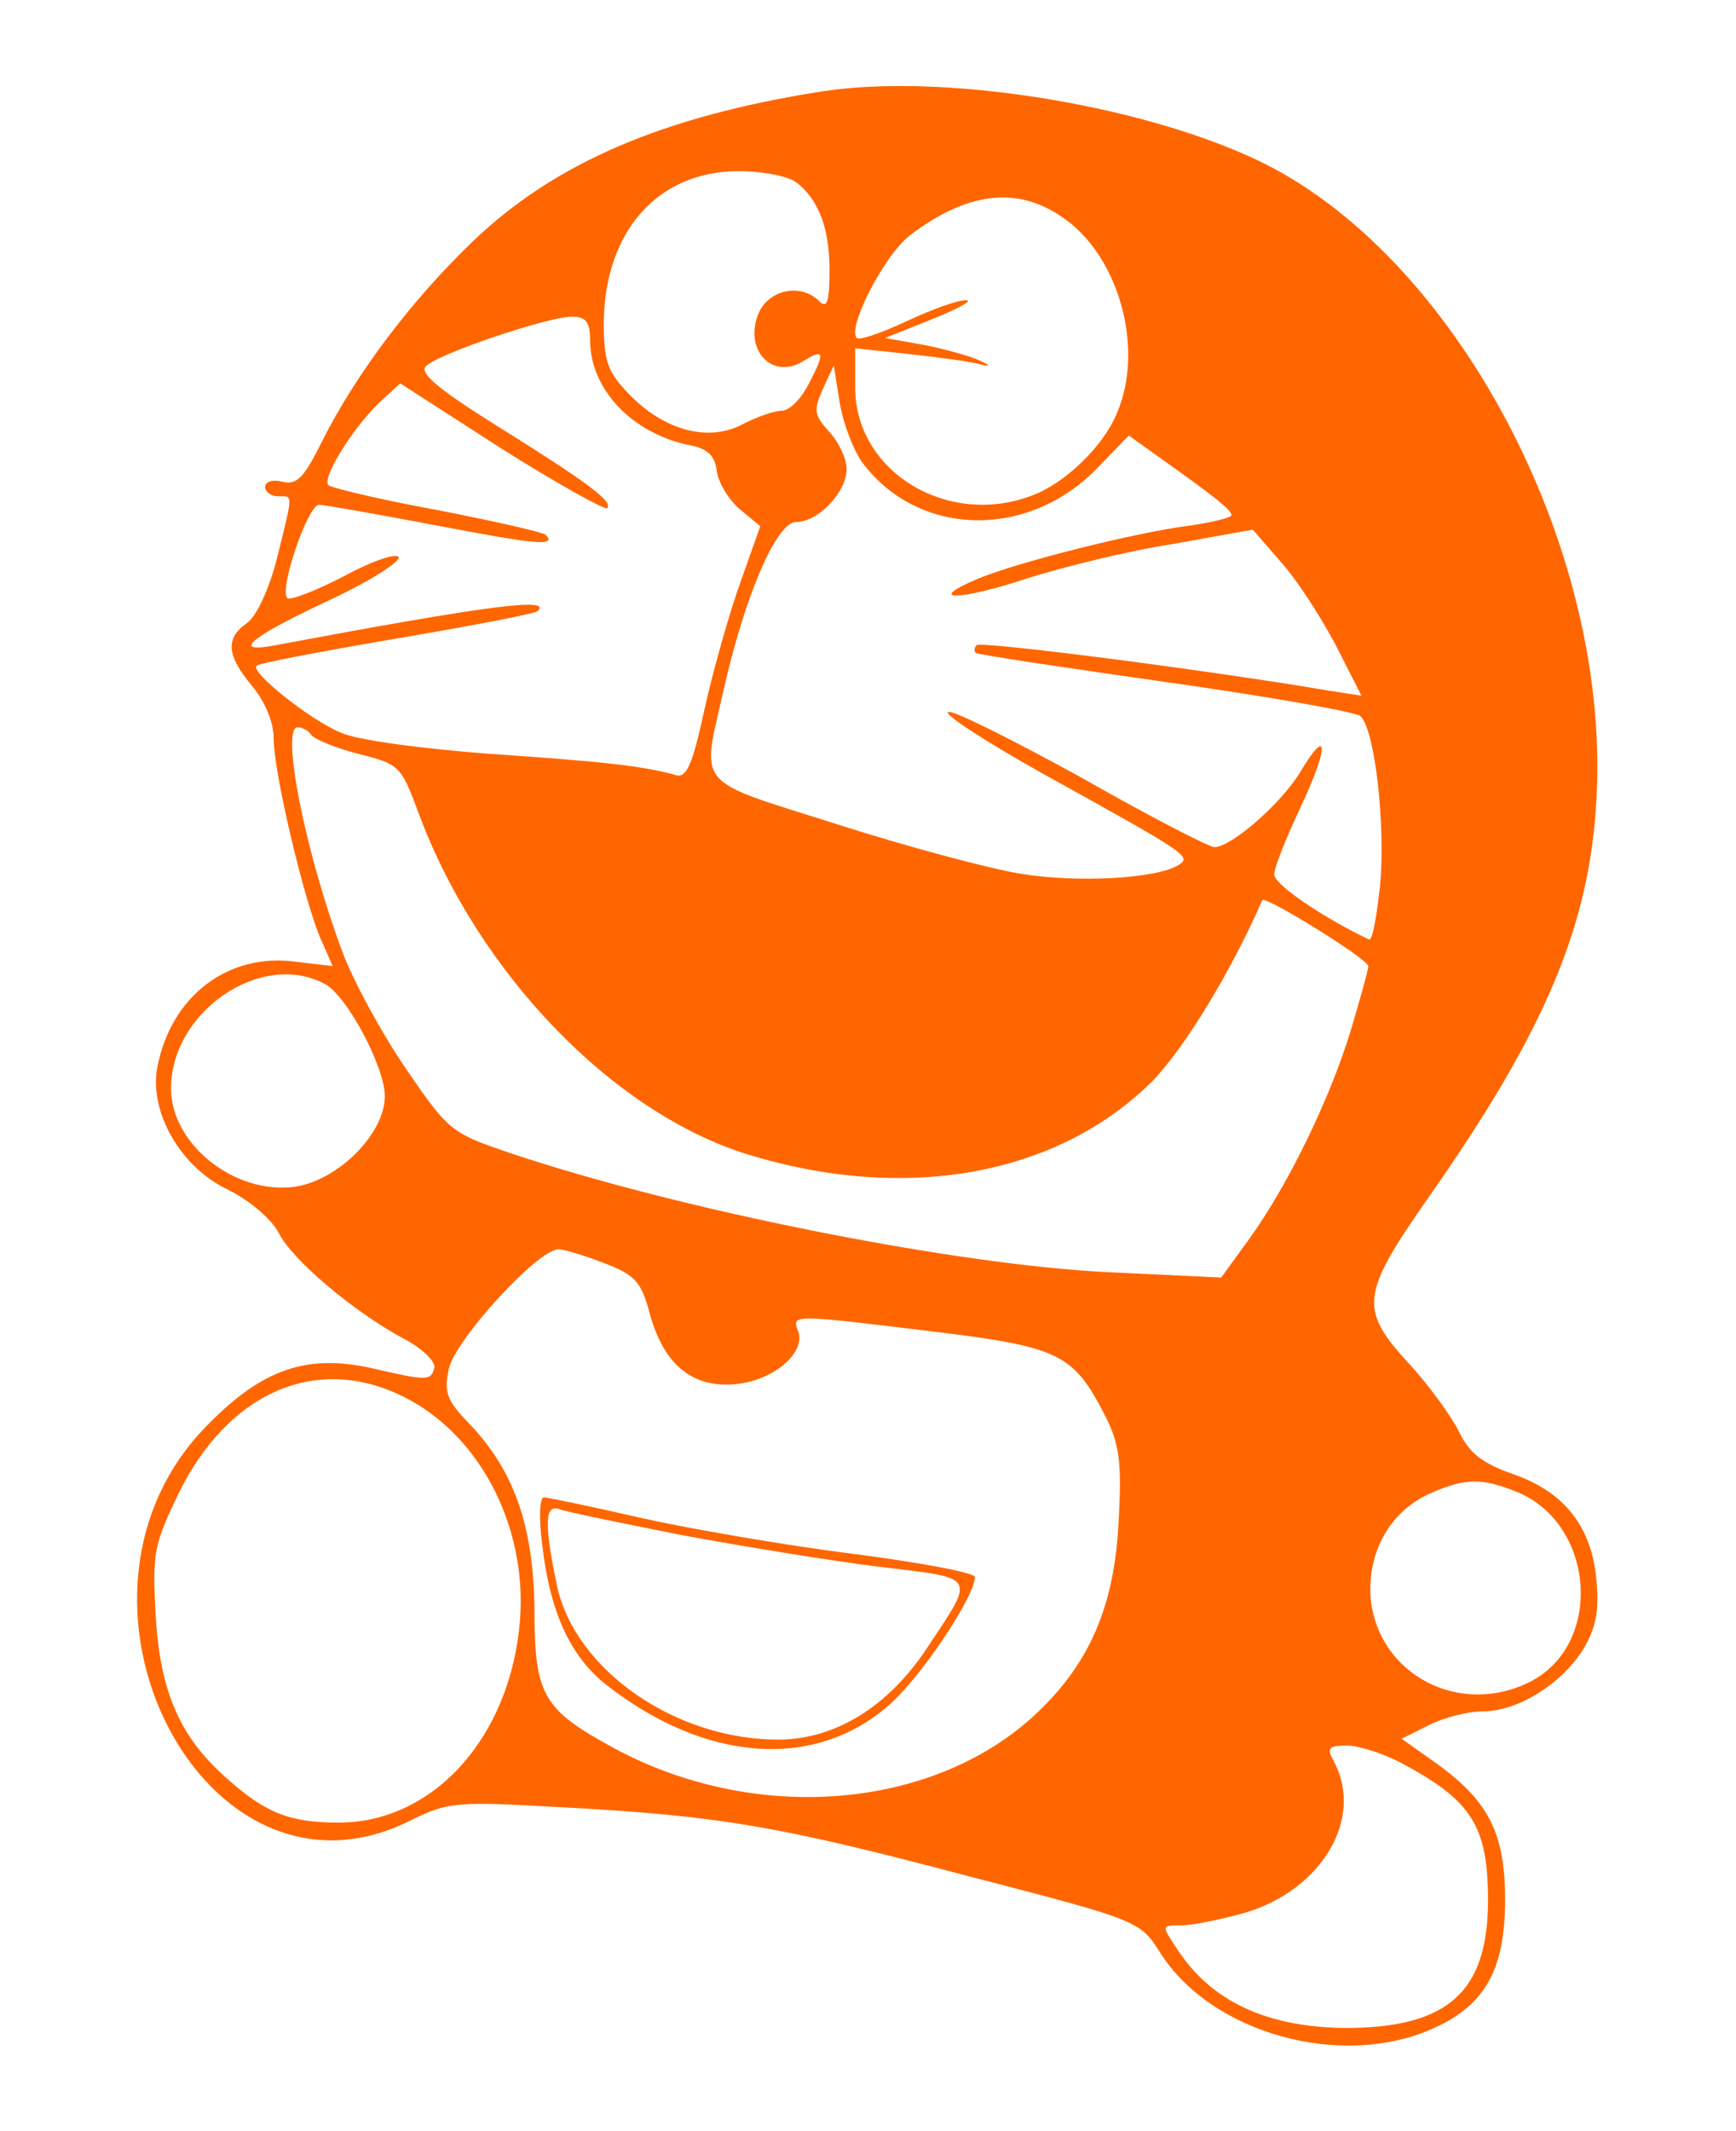 <?xml version="1.0" encoding="UTF-8" standalone="no"?>
<svg
   xmlns:dc="http://purl.org/dc/elements/1.1/"
   xmlns:cc="http://creativecommons.org/ns#"
   xmlns:rdf="http://www.w3.org/1999/02/22-rdf-syntax-ns#"
   xmlns:svg="http://www.w3.org/2000/svg"
   xmlns="http://www.w3.org/2000/svg"
   xmlns:sodipodi="http://sodipodi.sourceforge.net/DTD/sodipodi-0.dtd"
   xmlns:inkscape="http://www.inkscape.org/namespaces/inkscape"
   inkscape:version="1.0 (4035a4fb49, 2020-05-01)"
   sodipodi:docname="sneha(2).svg"
   id="svg10"
   preserveAspectRatio="xMidYMid meet"
   viewBox="0 0 203 249"
   height="249pt"
   width="203pt"
   version="1.0">
  <defs
     id="defs14" />
  <sodipodi:namedview
     inkscape:current-layer="svg10"
     inkscape:window-maximized="1"
     inkscape:window-y="-9"
     inkscape:window-x="-9"
     inkscape:cy="166"
     inkscape:cx="135.33333"
     inkscape:zoom="2.5"
     showgrid="false"
     id="namedview12"
     inkscape:window-height="1001"
     inkscape:window-width="1920"
     inkscape:pageshadow="2"
     inkscape:pageopacity="0"
     guidetolerance="10"
     gridtolerance="10"
     objecttolerance="10"
     borderopacity="1"
     bordercolor="#666666"
     pagecolor="#ffffff" />
  <g
     style="fill:#ff6600"
     id="g8"
     stroke="none"
     fill="#000000"
     transform="translate(0,249) scale(0.1,-0.1)">
    <path
       style="fill:#ff6600"
       id="path4"
       d="M960 2383 c-184 -29 -311 -83 -407 -175 -72 -69 -137 -155 -177 -235 -21 -42 -29 -50 -46 -46 -11 3 -20 0 -20 -6 0 -6 7 -11 15 -11 18 0 18 5 -1 -72 -9 -36 -24 -68 -35 -76 -26 -18 -24 -38 6 -74 15 -18 25 -42 25 -61 0 -39 34 -183 54 -232 l15 -34 -43 5 c-79 11 -146 -40 -162 -123 -10 -52 27 -117 82 -143 26 -13 51 -34 60 -51 16 -32 89 -93 147 -124 21 -11 36 -26 35 -33 -4 -16 -8 -16 -73 -1 -76 17 -128 -1 -191 -65 -202 -201 -5 -586 237 -463 43 21 52 22 175 15 186 -10 255 -22 478 -81 197 -51 199 -52 222 -88 60 -96 214 -138 321 -89 60 27 83 69 83 150 0 77 -19 115 -80 159 l-41 29 32 16 c18 9 46 16 63 16 40 0 91 31 117 72 15 25 19 45 16 79 -5 64 -37 105 -97 126 -37 13 -52 25 -64 50 -9 18 -35 54 -58 79 -59 64 -57 81 22 194 137 195 190 320 197 470 15 294 -167 634 -397 743 -140 66 -371 102 -510 80z m-29 -106 c26 -20 39 -53 39 -103 0 -37 -3 -45 -12 -36 -21 21 -57 14 -70 -12 -20 -44 15 -82 53 -57 23 14 24 9 4 -29 -9 -17 -22 -30 -31 -30 -8 0 -29 -7 -46 -16 -40 -21 -92 -7 -133 36 -25 26 -29 38 -29 85 2 106 64 175 158 175 28 0 58 -6 67 -13z m310 -40 c67 -44 98 -154 65 -230 -16 -39 -61 -82 -99 -96 -99 -38 -207 28 -207 126 l0 46 65 -7 c36 -4 73 -9 82 -12 12 -3 11 -1 -2 5 -11 5 -40 13 -65 18 l-45 8 55 22 c30 12 48 22 40 22 -8 1 -39 -10 -69 -24 -30 -14 -56 -23 -59 -20 -12 11 32 97 62 120 66 50 124 58 177 22z m-551 -144 c0 -58 49 -109 115 -123 22 -4 31 -12 33 -30 2 -14 14 -34 27 -45 l24 -20 -23 -65 c-13 -36 -32 -103 -42 -148 -14 -65 -21 -81 -33 -78 -39 11 -86 16 -218 25 -79 6 -156 16 -175 25 -36 15 -106 71 -98 78 3 3 77 17 165 32 88 15 162 29 164 32 16 16 -56 7 -312 -41 -47 -8 -21 12 69 54 47 22 83 45 80 50 -3 5 -32 -5 -65 -23 -33 -17 -62 -28 -65 -25 -10 10 24 109 37 109 7 0 68 -11 137 -24 115 -22 142 -25 128 -11 -3 3 -60 16 -127 29 -66 12 -124 26 -127 29 -8 8 28 66 59 96 l25 23 118 -76 c65 -41 121 -72 124 -70 7 8 -21 29 -130 97 -67 42 -90 61 -82 69 15 15 141 57 170 58 17 0 22 -6 22 -27z m318 -143 c66 -89 197 -91 278 -4 l34 35 42 -30 c59 -42 78 -57 78 -63 0 -3 -21 -8 -47 -12 -65 -8 -207 -44 -251 -63 -61 -26 -20 -25 59 1 41 13 117 32 169 40 l95 17 33 -38 c19 -21 47 -65 64 -97 l30 -59 -39 6 c-141 24 -406 58 -411 53 -3 -3 -3 -7 -1 -9 2 -2 102 -17 222 -34 120 -17 223 -35 228 -40 17 -17 29 -126 23 -196 -4 -37 -9 -66 -13 -65 -51 24 -111 64 -111 76 0 8 14 43 31 79 33 70 33 97 -1 40 -22 -36 -80 -87 -100 -87 -6 0 -76 36 -155 81 -80 44 -150 79 -156 77 -7 -2 44 -35 112 -73 168 -93 173 -96 157 -106 -26 -16 -119 -21 -185 -10 -37 6 -134 32 -215 58 -167 53 -158 41 -132 156 25 111 62 197 85 197 26 0 59 35 59 62 0 12 -9 31 -20 43 -18 20 -19 25 -8 50 l13 28 7 -44 c4 -24 16 -55 26 -69z m-644 -319 c4 -5 28 -15 55 -22 48 -12 50 -14 70 -68 69 -187 227 -351 385 -400 185 -57 363 -25 474 86 37 38 93 130 128 211 3 6 124 -69 124 -77 0 -5 -10 -40 -21 -77 -25 -81 -74 -181 -119 -243 l-32 -44 -127 6 c-181 8 -507 73 -706 140 -68 23 -71 26 -121 99 -28 41 -61 102 -73 134 -44 117 -73 264 -53 264 6 0 13 -4 16 -9z m16 -291 c26 -14 70 -97 70 -131 0 -44 -55 -99 -106 -106 -70 -9 -144 50 -144 115 0 90 106 162 180 122z m326 -326 c37 -14 44 -22 54 -60 17 -61 52 -88 105 -81 43 6 78 38 68 62 -7 19 -7 19 157 -1 149 -18 165 -26 202 -98 17 -33 20 -54 16 -125 -5 -100 -35 -168 -101 -228 -121 -109 -326 -124 -489 -36 -83 45 -93 62 -93 161 -1 99 -24 164 -77 219 -26 27 -29 36 -23 64 8 34 104 139 128 139 6 0 30 -7 53 -16z m-241 -153 c93 -42 152 -152 143 -265 -11 -136 -101 -236 -212 -236 -57 0 -85 11 -130 51 -55 48 -79 101 -84 192 -4 72 -2 82 27 142 57 116 157 161 256 116z m1310 -115 c90 -38 100 -177 15 -221 -82 -42 -177 7 -187 95 -5 55 22 104 70 125 41 18 60 18 102 1z m-137 -316 c83 -44 102 -74 102 -161 0 -107 -47 -149 -167 -149 -92 1 -157 31 -197 93 -18 27 -18 27 6 27 13 0 47 7 75 15 89 27 138 110 103 176 -9 16 -7 19 15 19 14 0 42 -9 63 -20z" />
    <path
       style="fill:#ff6600"
       id="path6"
       d="M634 685 c9 -79 33 -131 75 -164 115 -90 242 -100 329 -25 37 31 102 128 102 151 0 5 -64 17 -142 27 -79 10 -190 29 -248 42 -57 13 -109 24 -114 24 -5 0 -6 -24 -2 -55z m163 11 c71 -13 174 -30 231 -37 116 -14 113 -9 56 -95 -45 -68 -106 -106 -172 -107 -121 -1 -240 81 -261 181 -15 73 -14 95 4 88 8 -3 72 -16 142 -30z" />
  </g>
</svg>
